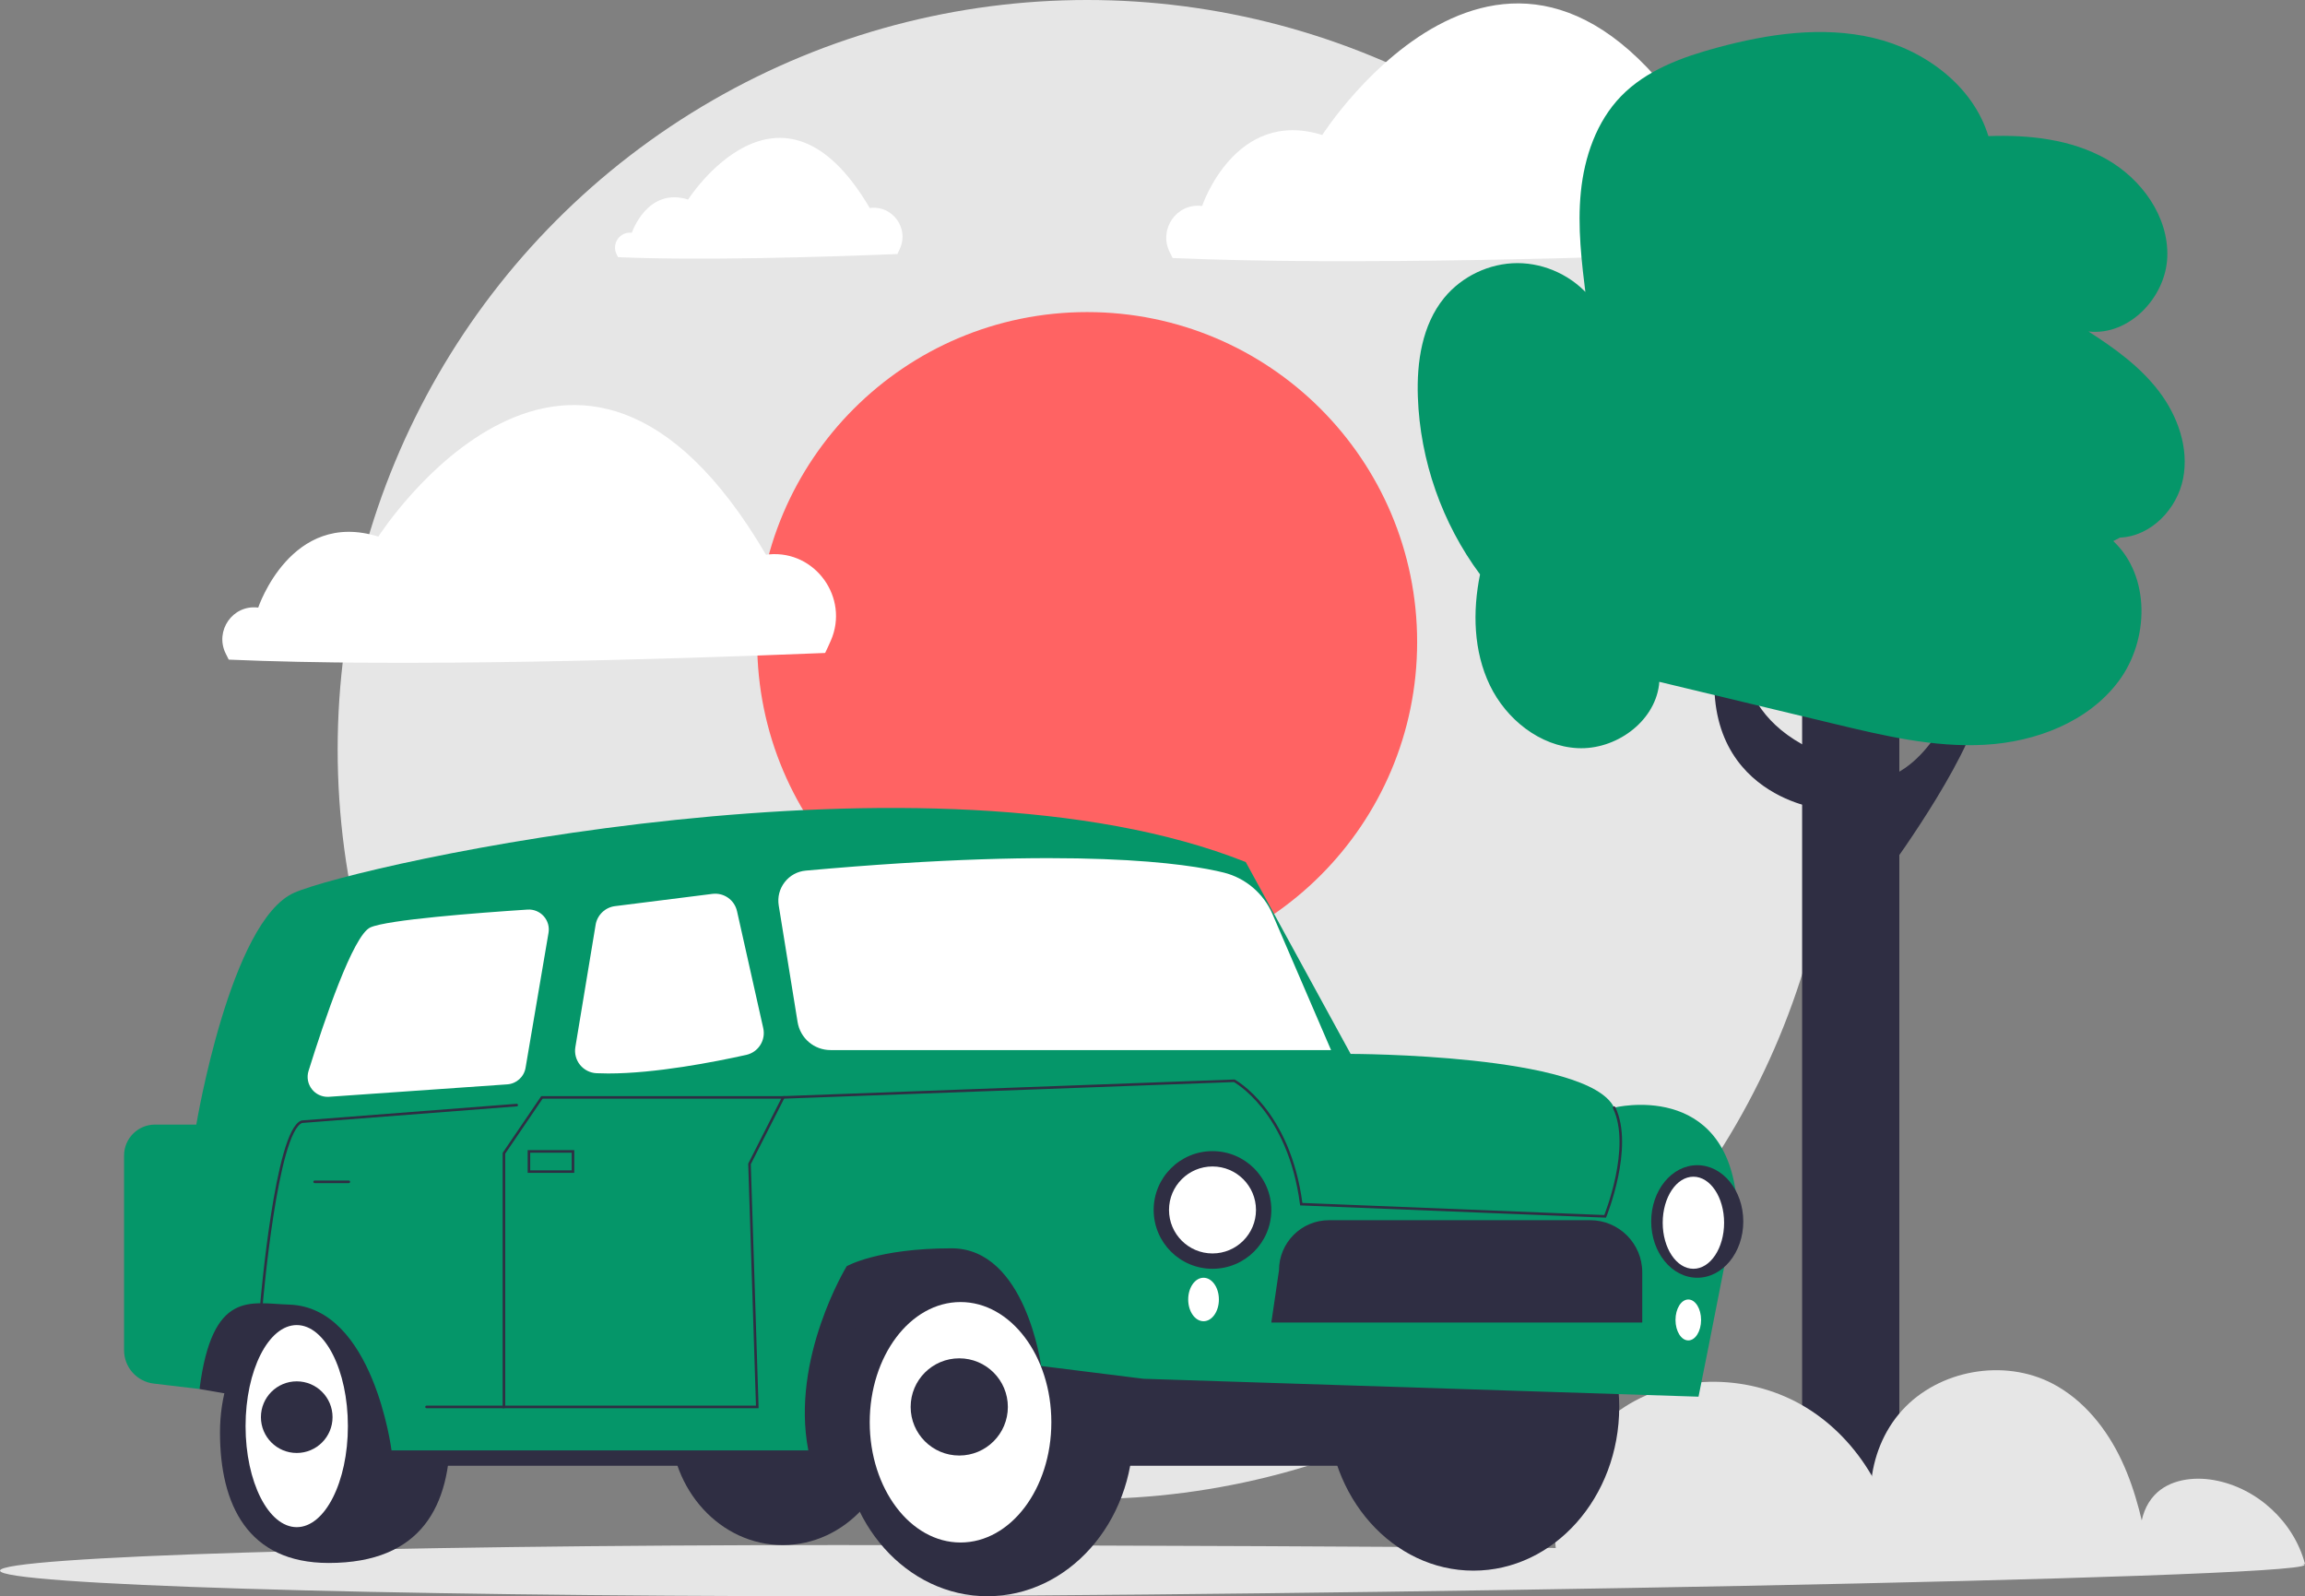 <svg artist="Katerina Limpitsouni" height="624" role="img" source="https://undraw.co/"
    viewBox="0 0 901.088 624" width="901.088" xmlns="http://www.w3.org/2000/svg">
    <rect x="0" y="0" width="901.088" height="624" fill="#808080" stroke="none"/>
    <circle cx="425" cy="293" fill="#e6e6e6" r="293" stroke-width="0" />
    <path
        d="m693.816,93.372c-.716,1.647-1.465,3.277-2.246,4.889-63.778,2.561-164.632,5.613-233.149,2.604-.414-.809-.82-1.622-1.218-2.439-4.304-8.841,2.744-19.018,12.516-17.928l.228.026s12.807-38.421,46.959-27.748c0,0,76.841-120.32,151.548,7.087,0,0,.423-.076,1.211-.146,18.093-1.602,31.391,16.998,24.151,33.657Z"
        fill="#fff" stroke-width="0" />
    <rect fill="#2f2e43" height="329" stroke-width="0" width="38" x="704.5" y="275.5" />
    <path
        d="m840.497,610.384c-2.361-13.484-5.266-27.021-11.082-39.413-5.816-12.392-14.813-23.677-26.933-30.04-19.007-9.978-44.503-5.462-58.926,10.437-14.423,15.9-16.44,41.714-4.662,59.661"
        fill="#e6e6e6" stroke-width="0" />
    <path
        d="m742.75,612.015c-1.966-24.774-15.463-48.791-36.66-61.764s-49.779-13.765-70.74-.415-32.378,40.859-25.354,64.698"
        fill="#e6e6e6" stroke-width="0" />
    <path
        d="m901.088,611.407c-4.314-16.47-18.781-29.817-35.545-32.793-8.216-1.459-17.564-.216-23.281,5.862-7.011,7.453-6.246,19.077-5.033,29.237"
        fill="#e6e6e6" stroke-width="0" />
    <circle cx="425" cy="251" fill="#ff6363" r="129" stroke-width="0" />
    <path
        d="m900.913,611.739c0,5.523-392.54,12.261-573.413,12.261S0,619.523,0,614s146.627-10,327.5-10,573.413,2.216,573.413,7.739Z"
        fill="#e6e6e6" stroke-width="0" />
    <polygon
        fill="#2f2e43"
        points="69.479 509.483 78 543 161.683 557.5 161.683 493.597 69.479 489.5 69.479 509.483" stroke-width="0" />
    <rect fill="#2f2e43" height="100" stroke-width="0" width="427" x="155" y="473" />
    <path
        d="m176,560c0,28.167-10.833,51-47.5,51-31.667,0-42.5-22.833-42.5-51s16.266-51,42.5-51,47.5,22.833,47.5,51Z"
        fill="#2f2e43" stroke-width="0" />
    <ellipse cx="116" cy="557.5" fill="#fff" rx="20" ry="39.5" stroke-width="0" />
    <circle cx="116" cy="554" fill="#2f2e43" r="14" stroke-width="0" />
    <ellipse cx="576" cy="550" fill="#2f2e43" rx="57" ry="64" stroke-width="0" />
    <ellipse cx="306" cy="556" fill="#2f2e43" rx="44" ry="48" stroke-width="0" />
    <ellipse cx="386" cy="560" fill="#2f2e43" rx="57" ry="64" stroke-width="0" />
    <ellipse cx="375.5" cy="556" fill="#fff" rx="35.5" ry="47" stroke-width="0" />
    <circle cx="375" cy="550" fill="#2f2e43" r="19" stroke-width="0" />
    <path
        d="m48.5,527.828v-76.102c0-6.681,5.416-12.098,12.098-12.098h16.147s13.255-79.629,38.255-90.629,249-61,372-12l41,75s93,0,103,21c0,0,44-11,48,37l-11,56-4,20-217-7-40-5s-6-46-35-46-41,7-41,7c0,0-22,36-15,72h-162.942s-7.058-56-40.058-57c-15.026-.455-30-6-35,33l-17.91-2.125c-6.611-.784-11.59-6.39-11.59-13.047Z"
        fill="#059669" stroke-width="0" />
    <path
        d="m520.348,410.5h-195.646c-6.448,0-11.875-4.62-12.905-10.985l-7.366-45.534c-.529-3.271.298-6.513,2.329-9.128,2.029-2.613,4.96-4.215,8.256-4.512,106.331-9.594,149.723-2.646,163.443.785,8.423,2.106,15.507,8.133,18.948,16.122l22.94,53.253Z"
        fill="#fff" stroke-width="0" />
    <path
        d="m237.804,419.645c-1.571,0-3.106-.032-4.602-.101-2.517-.116-4.867-1.302-6.448-3.255-1.571-1.942-2.238-4.47-1.83-6.935l7.927-47.856c.629-3.796,3.734-6.783,7.551-7.263l38.082-4.793c4.5-.568,8.651,2.347,9.645,6.778l10.243,45.694c.513,2.289.104,4.639-1.152,6.618-1.254,1.975-3.202,3.343-5.486,3.852-12.622,2.809-35.536,7.262-53.931,7.262Z"
        fill="#fff" stroke-width="0" />
    <path
        d="m128.067,428.78c-2.379,0-4.637-1.083-6.124-2.964-1.599-2.022-2.095-4.699-1.328-7.162,6.134-19.668,17.433-53.111,24.182-56.111,6.722-2.987,41.373-5.647,61.43-6.967,2.396-.154,4.694.775,6.303,2.558,1.611,1.786,2.303,4.17,1.899,6.542l-8.972,52.745c-.606,3.563-3.547,6.227-7.153,6.479l-69.691,4.862c-.182.013-.365.019-.546.019Z"
        fill="#fff" stroke-width="0" />
    <polygon
        fill="none"
        points="197 550 197 450.84 211.853 429 306.206 429 293 455 296.045 550 197 550" stroke="#2f2e43" stroke-linecap="round" stroke-miterlimit="10" />
    <line fill="none" stroke="#2f2e43" stroke-linecap="round" stroke-miterlimit="10" x1="166.741" x2="197"
        y1="550" y2="550" />
    <path d="m102.255,509.483s5.745-67.479,15.745-70.981l84-6.502" fill="none"
        stroke="#2f2e43" stroke-linecap="round" stroke-miterlimit="10" />
    <line fill="none" stroke="#2f2e43" stroke-linecap="round" stroke-miterlimit="10" x1="123" x2="136.371"
        y1="462" y2="462" />
    <rect fill="none" height="7.886" stroke="#2f2e43" stroke-linecap="round" stroke-miterlimit="10" width="17.227"
        x="206.773" y="450.114" />
    <path
        d="m306.206,429l176.294-6.5s21.402,11.483,26.201,48.241l118.799,4.759s11-27,3.5-42.5"
        fill="none" stroke="#2f2e43" stroke-linecap="round" stroke-miterlimit="10" />
    <circle cx="474" cy="473" fill="#2f2e43" r="23" stroke-width="0" />
    <circle cx="474" cy="473" fill="#fff" r="17" stroke-width="0" />
    <ellipse cx="663.5" cy="477.5" fill="#2f2e43" rx="18" ry="22" stroke-width="0" />
    <ellipse cx="662" cy="478" fill="#fff" rx="12" ry="18" stroke-width="0" />
    <ellipse cx="470.5" cy="508" fill="#fff" rx="6" ry="8.5" stroke-width="0" />
    <ellipse cx="660" cy="516" fill="#fff" rx="5" ry="8" stroke-width="0" />
    <path
        d="m642,517h-145l3-20.433c0-10.807,8.761-19.567,19.567-19.567h102.064c11.249,0,20.369,9.119,20.369,20.369v19.631Z"
        fill="#2f2e43" stroke-width="0" />
    <path
        d="m709.955,315.85s-54.455-7.39-35.955-74.37h7.5s-9,34.02,26,51.02l2.455,23.35Z"
        fill="#2f2e43" stroke-width="0" />
    <path d="m739.5,338.5s35-48,35-67h-9.668s-9.471,29-30.902,33.5l5.57,33.5Z"
        fill="#2f2e43" stroke-width="0" />
    <path
        d="m648.558,267.761c-1.881,14.644-17.079,25.441-31.825,24.705-14.746-.737-27.896-11.273-34.305-24.574s-6.796-28.876-3.839-43.341c-14.837-19.97-23.435-44.507-24.309-69.37-.479-13.636,1.641-28.128,10.262-38.704,6.91-8.478,17.74-13.621,28.678-13.618s21.765,5.151,28.671,13.632l-1.874-.224c-1.696-13.685-3.395-27.507-2.018-41.227s6.116-27.529,15.717-37.427c9.883-10.19,23.829-15.276,37.531-18.984,19.912-5.389,41.044-8.538,61.122-3.801s38.929,18.652,44.945,38.383c15.838-.575,32.265,1.19,46.078,8.959,13.813,7.769,24.481,22.537,23.855,38.373-.626,15.836-15.075,30.869-30.817,29.035,10.221,6.544,20.257,13.784,27.599,23.448,7.341,9.664,11.743,22.148,9.41,34.057-2.333,11.91-12.524,22.55-24.649,23.07l-2.655,1.36c14.594,13.638,14.078,38.667,2.158,54.694-11.921,16.027-32.437,23.823-52.379,24.941s-39.702-3.579-59.124-8.244c-22.711-5.455-45.423-10.91-68.134-16.365l-.097,1.223Z"
        fill="#059669" stroke-width="0" />
    <path
        d="m351.885,97.019c-.335.772-.686,1.535-1.052,2.29-29.88,1.2-77.13,2.63-109.23,1.22-.194-.379-.384-.76-.571-1.143-2.016-4.142,1.286-8.91,5.864-8.399l.107.012s6-18,22-13c0,0,36-56.37,71,3.32,0,0,.198-.036.568-.069,8.476-.75,14.707,7.964,11.315,15.768Z"
        fill="#fff" stroke-width="0" />
    <path
        d="m324.816,250.372c-.716,1.647-1.465,3.277-2.246,4.889-63.778,2.561-164.632,5.613-233.149,2.604-.414-.809-.82-1.622-1.218-2.439-4.304-8.841,2.744-19.018,12.516-17.928l.228.026s12.807-38.421,46.959-27.748c0,0,76.841-120.32,151.548,7.087,0,0,.423-.076,1.211-.146,18.093-1.602,31.391,16.998,24.151,33.657Z"
        fill="#fff" stroke-width="0" />
</svg>